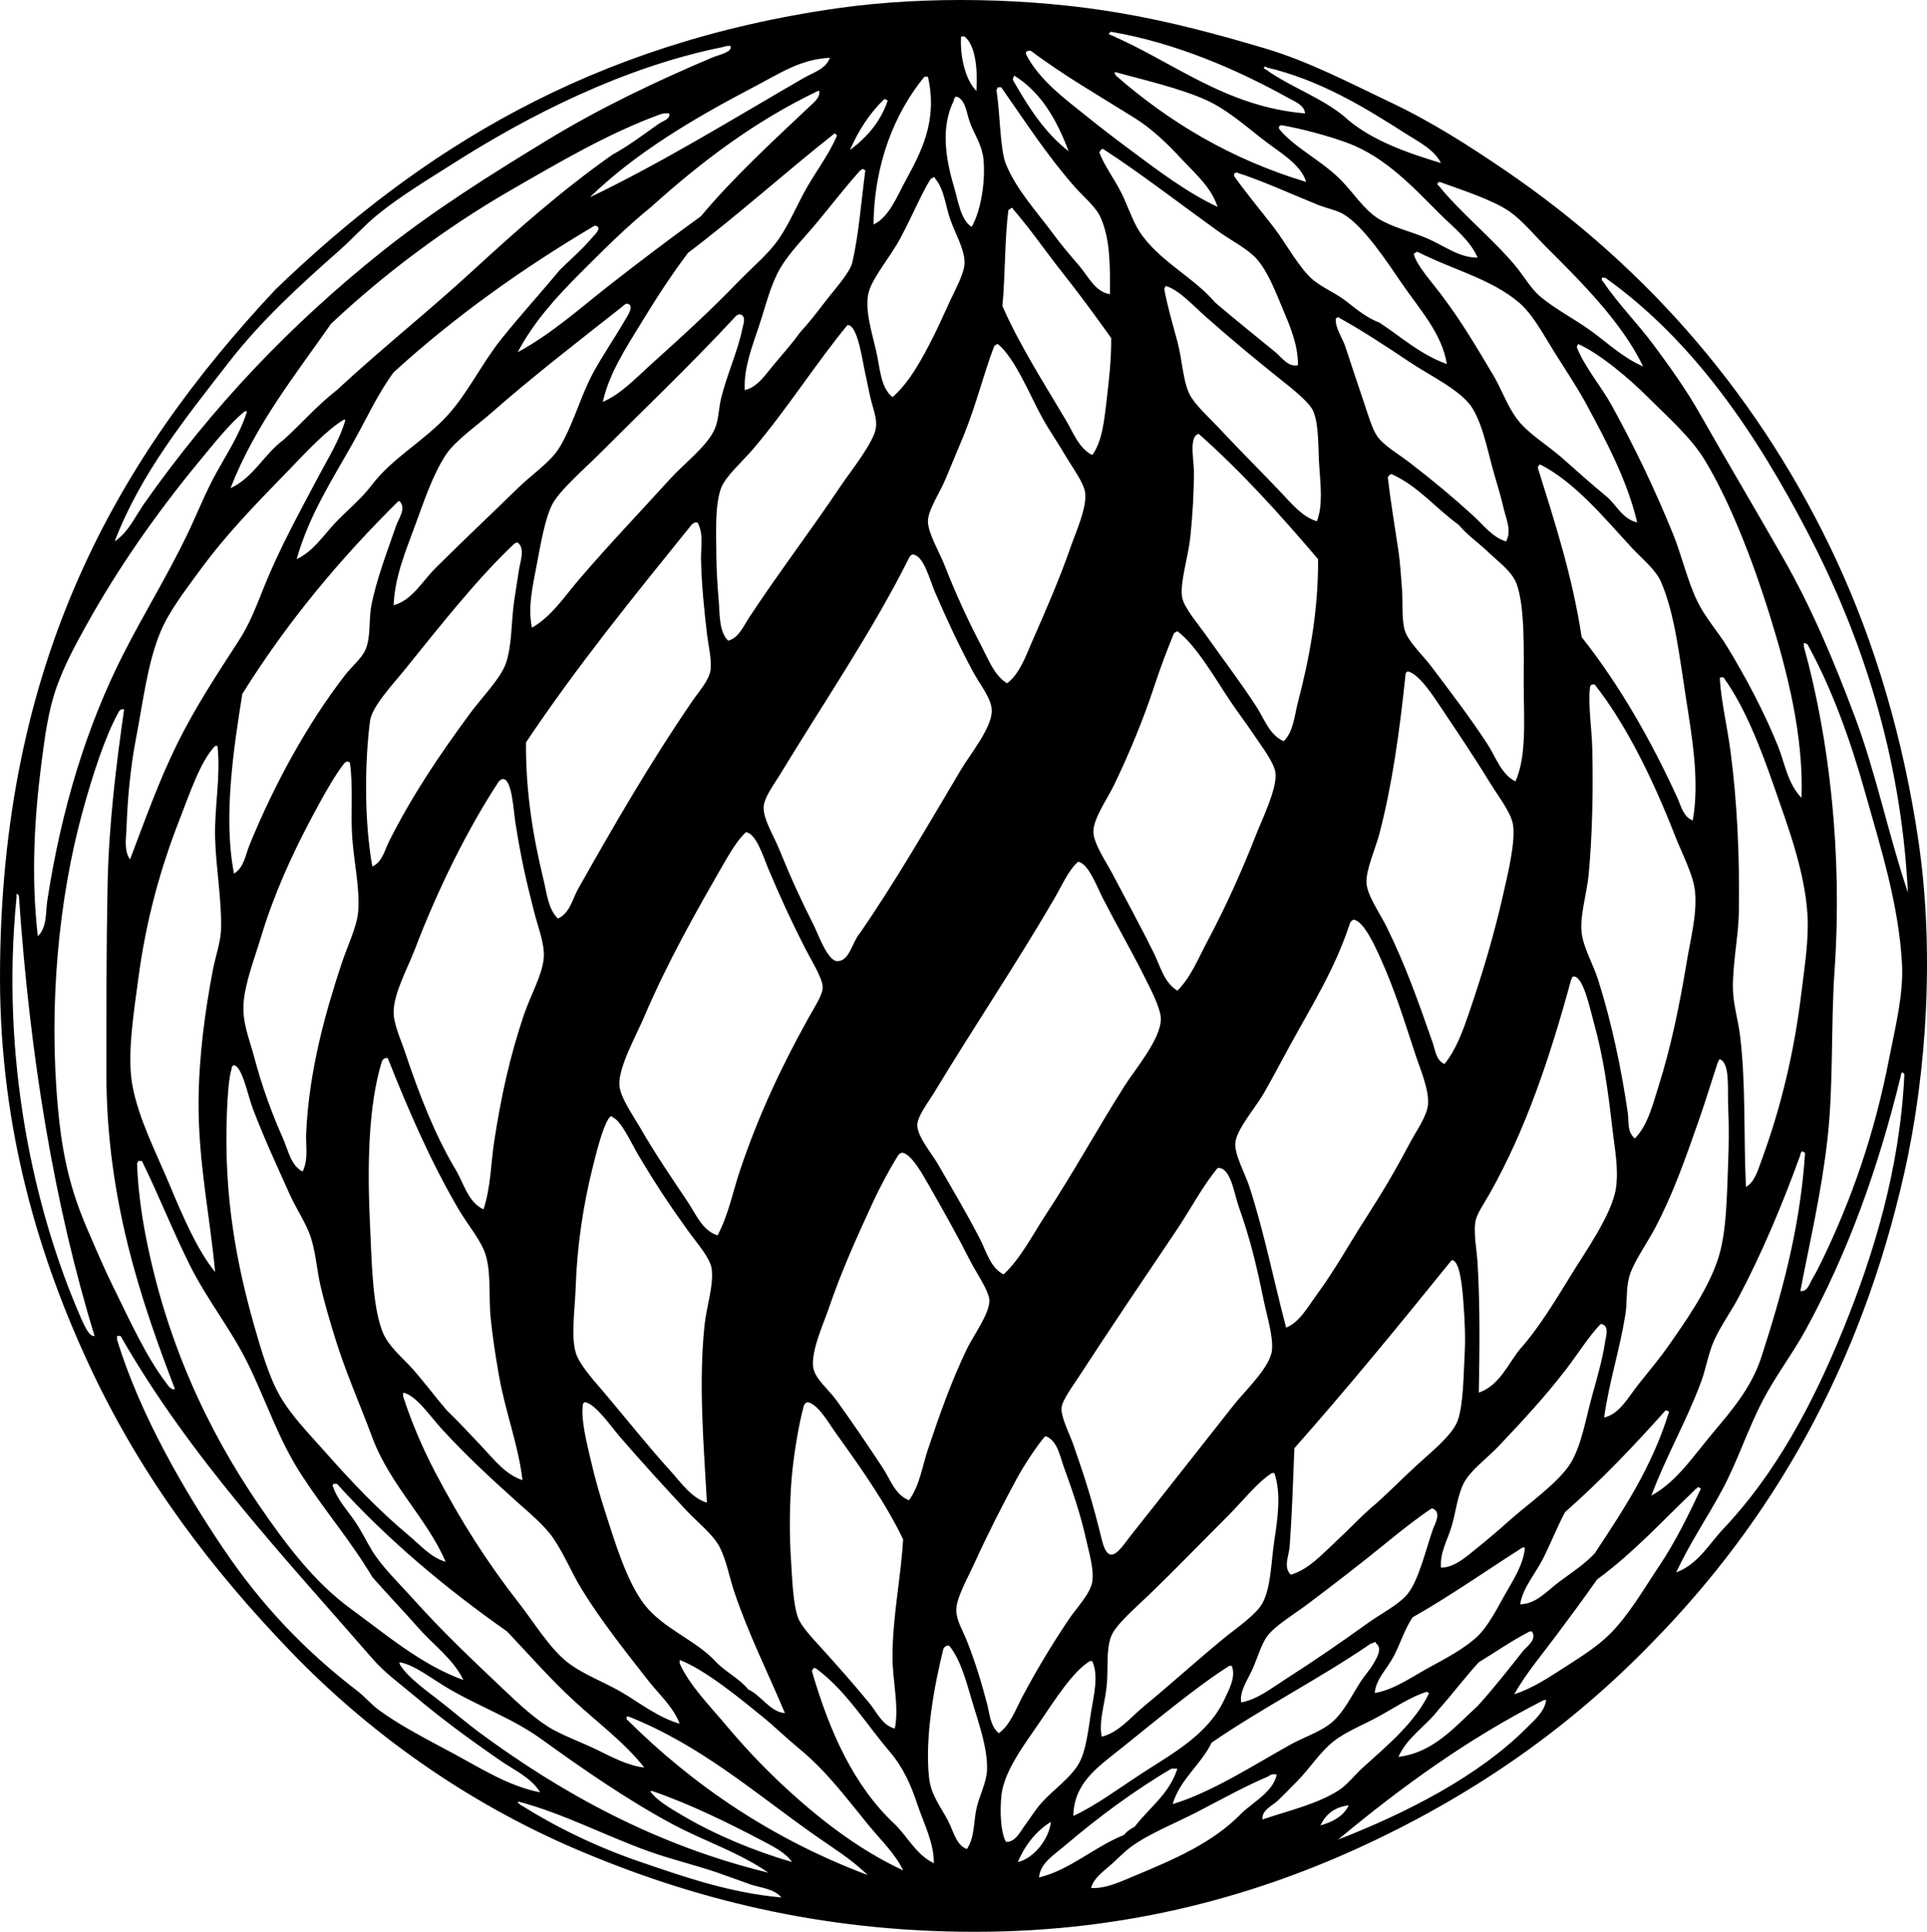 <?xml version="1.0" encoding="iso-8859-1"?>
<!-- Generator: Adobe Illustrator 19.2.0, SVG Export Plug-In . SVG Version: 6.00 Build 0)  -->
<svg version="1.1" xmlns="http://www.w3.org/2000/svg" xmlns:xlink="http://www.w3.org/1999/xlink" x="0px" y="0px"
	 viewBox="0 0 81.634 81.822" style="enable-background:new 0 0 81.634 81.822;" xml:space="preserve">
<g id="Kurt_x5F_Steinwendtner">
	<path style="fill-rule:evenodd;clip-rule:evenodd;" d="M69.958,69.603c-3.381,3.484-7.304,6.271-11.968,8.463
		c-4.638,2.18-10.118,3.754-16.676,3.756c-6.607,0.002-12.116-1.445-16.927-3.506c-4.726-2.023-8.821-4.99-12.069-8.363
		c-3.322-3.447-6.262-7.289-8.463-11.967C1.674,53.347,0,47.863,0,41.41c0-13.432,5.01-22.039,11.668-29.146
		C17.783,6.371,25.025,1.83,35.505,0.345c3.767-0.533,8.181-0.435,11.918,0.201c2.195,0.373,4.23,0.928,6.16,1.502
		c1.899,0.564,3.649,1.494,5.358,2.303c1.719,0.814,3.34,1.855,4.808,2.855c6.149,4.188,10.918,9.766,14.071,16.576
		c1.594,3.441,2.813,7.48,3.456,11.867c0.665,4.543,0.369,9.713-0.602,14.022C78.805,57.976,75.019,64.457,69.958,69.603z
		 M54.584,4.152c-2.146-1.191-4.744-2.33-7.511-2.805c-0.057,0.01-0.079,0.055-0.101,0.1c2.708,1.148,4.908,3.07,8.313,3.356
		C55.264,4.457,54.841,4.294,54.584,4.152z M40.713,1.546c-0.048,0.836,0.175,1.828,0.65,2.305c0.053-0.789-0.002-1.899-0.5-2.305
		C40.813,1.546,40.763,1.546,40.713,1.546z M30.598,1.998c-4.17,0.842-8.179,2.879-11.368,4.908
		c-1.118,0.711-2.284,1.408-3.255,2.203c-0.552,0.451-1.053,1.018-1.603,1.502c-1.675,1.477-3.314,2.979-4.657,4.707
		c-1.844,2.373-3.757,4.736-4.857,7.613c0.584-0.385,0.87-1.061,1.252-1.604c2.883-4.096,6.186-7.568,10.065-10.666
		c2.175-1.736,4.61-3.269,7.062-4.758c2.151-1.307,4.506-2.438,6.91-3.455c0.328-0.139,0.887-0.23,0.801-0.502
		C30.757,1.927,30.704,1.976,30.598,1.998z M50.027,6.705c-0.581-0.629-1.222-1.244-1.953-1.703
		c-1.473-0.922-3.024-1.811-4.407-2.853c-0.033,0-0.066,0-0.1,0c-0.051,0-0.06,0.041-0.101,0.051c0,0.033,0,0.066,0,0.1
		c0.557,1.092,1.655,1.892,2.604,2.654c0.566,0.455,1.176,0.924,1.753,1.352c1.222,0.908,2.464,1.854,3.756,2.455
		C51.314,7.921,50.597,7.322,50.027,6.705z M31.999,3.65c-2.618,1.367-5.087,2.832-7.011,4.707C28.1,6.865,31.14,4.982,34.053,3.3
		c0.401-0.232,0.938-0.377,1.102-0.852C33.912,2.503,33.004,3.127,31.999,3.65z M59.542,5.654c-1.789-1.145-3.651-2.275-5.909-2.805
		c-0.012-0.076-0.082-0.008-0.1,0.051c0.05-0.002,0.059,0.041,0.1,0.049c1.101,0.785,2.529,1.244,3.506,2.154
		c1.043,0.859,2.443,1.363,3.906,1.803C60.747,6.324,60.093,6.005,59.542,5.654z M47.273,3.201c2.235,1.953,4.843,3.535,8.062,4.506
		c-0.237-0.779-1.16-1.266-1.903-1.854c-0.696-0.549-1.486-1.227-2.304-1.602c-1.11-0.51-2.764-0.889-3.906-1.203
		C47.221,3.119,47.247,3.16,47.273,3.201z M42.916,3.4c0.651,1.135,1.345,2.229,2.353,3.004c-0.5-1.334-1.17-2.5-2.303-3.203
		C42.95,3.267,42.895,3.294,42.916,3.4z M39.16,3.25c-1.249,1.522-2.131,3.678-2.153,6.26c0.651-0.312,0.974-1.152,1.353-1.852
		c0.649-1.201,1.377-2.514,0.951-4.408C39.261,3.25,39.21,3.25,39.16,3.25z M42.215,3.851c0.158,0.934,0.143,2.473,0.401,3.103
		c0.45,1.102,1.339,2.049,2.003,2.955c0.341,0.467,0.728,0.916,1.102,1.351c0.38,0.443,0.674,1.106,1.302,1.203
		c0.004-1.242,0.01-2.338-0.4-3.256c-0.203-0.453-0.727-0.875-1.102-1.301c-1.183-1.346-2.114-2.793-3.104-4.207
		c-0.051,0-0.101,0-0.15,0C42.263,3.765,42.201,3.769,42.215,3.851z M34.653,3.851c-2.697,1.291-4.963,3.016-7.061,4.908
		c-1.089,0.881-2.07,1.869-3.055,2.854c-0.972,0.973-1.941,2.041-2.605,3.305c1.439-0.779,2.652-1.873,3.906-2.854
		c1.266-0.99,2.541-1.955,3.855-2.904c1.346-1.617,3.053-3.186,4.558-4.607c0.19-0.18,0.514-0.416,0.45-0.701
		C34.686,3.851,34.67,3.851,34.653,3.851z M40.463,4.101c-0.003,0.064-0.064,0.07-0.051,0.15c-0.564,1.123-0.359,2.439,0,3.656
		c0.19,0.643,0.289,1.414,0.751,1.703c0.389-0.676,0.591-1.914,0.501-2.855c-0.056-0.592-0.357-1.014-0.551-1.502
		c-0.17-0.434-0.187-0.977-0.551-1.152C40.529,4.101,40.496,4.101,40.463,4.101z M37.458,4.201c-0.613,0.59-1.086,1.318-1.452,2.154
		c0.706-0.529,1.293-1.178,1.603-2.104C37.544,4.248,37.539,4.187,37.458,4.201z M27.943,4.853c-2.154,0.785-4.256,2.02-6.31,3.205
		c-2.799,1.615-5.411,3.588-7.611,5.658c-1.537,2.203-3.206,4.272-4.257,6.961c0.981-0.453,1.424-1.447,2.254-2.053
		c0.761-0.691,1.435-1.471,2.253-2.104c1.876-1.74,3.877-3.328,5.76-5.059c1.877-1.727,3.793-3.42,5.909-4.908
		c0.64-0.342,1.364-0.885,1.953-1.301c0.186-0.133,0.536-0.221,0.45-0.451C28.145,4.789,28.041,4.816,27.943,4.853z M60.994,9.058
		c-1.113-1.113-2.295-2.404-3.906-3.004c-0.797-0.297-1.983-0.613-2.804-0.752c-0.051,0-0.06,0.041-0.101,0.051
		c0,0.033,0,0.066,0,0.1c0.641,0.803,1.821,1.344,2.654,2.205c0.499,0.514,0.957,1.23,1.553,1.602
		c0.608,0.379,1.407,0.547,2.104,0.852c0.69,0.303,1.334,0.809,2.103,0.801C62.277,10.168,61.576,9.64,60.994,9.058z M29.144,10.712
		c-0.707,0.941-1.372,1.965-2.003,3.004c-0.629,1.035-1.33,2.084-1.603,3.305c0.769-0.332,1.378-0.988,2.003-1.553
		c1.287-1.158,2.517-2.27,3.706-3.506c0.601-0.623,1.31-1.203,1.753-1.852c0.464-0.68,0.786-1.484,1.202-2.203
		c0.416-0.721,0.914-1.369,1.252-2.154c-0.011-0.057-0.056-0.078-0.101-0.1C33.255,7.31,31.283,9.095,29.144,10.712z M54.334,13.066
		c-0.306-0.73-0.626-1.57-1.101-2.103c-0.371-0.418-1.062-0.766-1.603-1.152c-1.595-1.143-3.334-2.49-4.907-3.506
		c-0.051,0-0.06,0.041-0.101,0.051c0,0.051-0.04,0.059-0.05,0.1c0.206,0.553,0.617,1.1,0.901,1.652
		c0.3,0.584,0.496,1.234,0.801,1.703c0.804,1.234,2.298,1.93,3.205,3.004c0.822,0.705,1.74,1.432,2.554,2.104
		c0.267,0.221,0.538,0.641,0.952,0.551C54.998,14.613,54.635,13.781,54.334,13.066z M36.557,7.156c-0.06,0.023-0.113,0.053-0.15,0.1
		c-0.523,0.588-1.123,1.342-1.703,2.055c-0.543,0.668-1.238,1.346-1.652,2.053c-0.413,0.705-0.617,1.602-0.901,2.453
		c-0.281,0.846-0.646,1.758-0.601,2.705c0.537-0.111,0.888-0.672,1.252-1.102c0.376-0.445,0.78-0.906,1.102-1.354
		c0.36-0.387,0.73-0.865,1.102-1.351c0.334-0.438,1.001-1.164,1.102-1.602c0.274-1.188,0.378-2.604,0.551-3.906
		C36.606,7.207,36.597,7.166,36.557,7.156z M59.392,12.013c-0.585-0.852-1.629-2.461-2.504-2.955c-0.287-0.162-0.72-0.244-1.102-0.4
		c-1.1-0.447-2.354-1.02-3.405-1.352c-0.05,0-0.06,0.041-0.1,0.051c0,0.033,0,0.067,0,0.1c0.484,0.689,1.1,1.42,1.702,2.203
		c0.479,0.623,1.088,1.748,1.652,2.203c0.431,0.348,0.969,0.561,1.402,0.902c0.453,0.355,0.877,0.703,1.402,0.9
		c0.927,0.609,1.725,1.348,2.854,1.754C61.088,14.128,60.148,13.115,59.392,12.013z M39.561,14.216
		c0.216-0.43,0.444-0.951,0.701-1.502c0.227-0.488,0.603-1.16,0.601-1.602c-0.002-0.551-0.396-1.225-0.601-1.803
		c-0.218-0.615-0.254-1.287-0.651-1.754c-0.003-0.029-0.008-0.059-0.05-0.051c-0.06,0.025-0.114,0.055-0.15,0.101
		c-0.359,0.563-0.745,1.502-1.252,2.453c-0.462,0.867-1.164,1.644-1.353,2.303c-0.197,0.691,0.136,1.752,0.301,2.455
		c0.175,0.742,0.181,1.582,0.701,2.004C38.501,16.228,39.046,15.242,39.561,14.216z M65.501,10.461
		c-0.515-0.516-1.007-1.121-1.552-1.502c-0.723-0.506-2.14-0.951-2.955-1.252c-0.05,0-0.06,0.041-0.1,0.051
		c0.011,0.039,0.001,0.098,0.05,0.1c0.873,1.096,2.323,2.283,3.255,3.404c0.354,0.428,0.638,0.934,1.002,1.254
		c0.645,0.564,1.483,0.977,2.203,1.502c0.717,0.521,1.372,1.146,2.204,1.502C68.697,13.632,66.961,11.919,65.501,10.461z
		 M46.872,17.021c0.103-0.869,0.212-1.789,0.201-2.705c-0.666-0.932-1.343-1.859-2.054-2.754c-0.711-0.894-1.351-1.842-2.103-2.703
		c-0.003-0.031-0.007-0.06-0.05-0.051c-0.06,0.025-0.113,0.055-0.15,0.1c-0.159,1.277-0.127,2.744-0.25,4.057
		c0.765,1.73,1.802,3.328,2.704,4.857c0.308,0.523,0.536,1.164,1.101,1.453C46.685,18.711,46.777,17.836,46.872,17.021z
		 M25.188,9.56c-3.083,1.824-5.945,3.869-8.513,6.209c-0.674,0.916-1.139,1.949-1.703,2.955c-0.872,1.555-1.883,3.096-2.403,4.957
		c0.69-0.32,1.11-0.975,1.602-1.502c0.506-0.543,1.098-1.008,1.553-1.603c0.901-1.197,2.256-1.897,3.254-3.004
		c0.862-0.957,1.434-2.18,2.254-3.205c0.822-1.025,1.678-1.963,2.504-2.955c0.401-0.391,0.98-0.9,1.352-1.351
		c0.084-0.102,0.448-0.416,0.149-0.5C25.222,9.56,25.205,9.56,25.188,9.56z M67.204,17.121c-0.39-0.721-0.882-1.451-1.353-2.203
		c-0.462-0.738-0.917-1.607-1.502-2.104c-1.193-1.01-2.786-1.379-4.307-2.152c-0.059,0.024-0.113,0.053-0.15,0.1
		c0.109,0.461,0.774,1.201,1.152,1.703c0.901,1.195,1.479,2.195,2.203,3.404c0.361,0.604,0.599,1.31,1.002,1.854
		c0.475,0.643,1.287,1.111,1.902,1.652c0.659,0.582,1.277,1.139,1.903,1.652c0.438,0.363,0.658,0.945,1.302,1.102
		C68.946,20.378,68.065,18.716,67.204,17.121z M67.905,11.914c0.631,0.947,1.468,1.781,2.153,2.703
		c0.69,0.93,1.374,1.885,1.953,2.906c1.154,2.035,2.363,4.06,3.556,6.158c1.197,2.107,2.125,4.318,3.005,6.66
		c0.912,2.432,1.413,4.961,2.253,7.463c-0.292-5.879-2-10.926-4.206-15.174c-2.206-4.248-4.844-8.174-8.614-10.867
		c-0.05,0-0.1,0-0.149,0C67.863,11.822,67.847,11.906,67.905,11.914z M55.887,19.726c-0.055-0.812-0.003-1.701-0.251-2.305
		c-0.162-0.393-0.953-1.004-1.452-1.402c-1.065-0.85-2.135-1.744-3.104-2.604c-0.569-0.504-1.152-1.154-1.703-1.303
		c-0.002,0.064-0.063,0.07-0.05,0.15c0.122,0.68,0.342,1.428,0.551,2.205c0.208,0.769,0.229,1.625,0.501,2.203
		c0.214,0.455,0.826,0.994,1.252,1.451c0.937,1.004,1.783,1.834,2.654,2.756c0.434,0.459,0.888,1.016,1.502,1.201
		C56.052,21.4,55.939,20.517,55.887,19.726z M26.541,12.865c-0.06,0.023-0.113,0.053-0.15,0.1c-1.779,1.402-3.834,2.988-5.559,4.508
		c-0.664,0.584-1.559,1.195-1.953,1.803c-0.557,0.854-0.922,1.969-1.303,3.004c-0.378,1.031-0.855,2.147-0.9,3.356
		c0.781-0.213,1.201-1,1.752-1.553c1.172-1.17,2.293-2.217,3.506-3.404c0.583-0.572,1.39-1.111,1.753-1.703
		c0.598-0.973,0.896-2.185,1.452-3.205c0.41-0.75,0.905-1.463,1.302-2.152c0.096-0.166,0.466-0.674,0.15-0.752
		C26.574,12.865,26.558,12.865,26.541,12.865z M31.298,13.316c-0.059,0.024-0.113,0.053-0.149,0.1
		c-1.795,1.94-3.908,3.959-5.859,5.91c-0.511,0.51-1.606,1.463-1.903,2.053c-0.306,0.607-0.493,1.719-0.651,2.553
		c-0.16,0.851-0.388,1.785-0.2,2.654c0.828-0.471,1.372-1.316,2.004-2.053c1.264-1.475,2.511-2.775,3.855-4.256
		c0.607-0.668,1.608-1.408,1.903-2.154c0.148-0.371,0.148-0.826,0.25-1.252c0.237-0.984,0.728-2.053,0.901-2.955
		c0.027-0.141,0.191-0.545-0.1-0.6C31.332,13.316,31.314,13.316,31.298,13.316z M63.698,21.529c-0.112-0.494-0.263-0.978-0.4-1.453
		c-0.272-0.938-0.449-1.988-0.901-2.754c-0.463-0.785-1.818-1.404-2.704-2.004c-0.859-0.58-2.128-1.406-2.955-1.852
		c-0.011-0.061-0.055-0.031-0.1,0c-0.03,0.002-0.06,0.008-0.05,0.049c-0.021,0.393,0.288,0.812,0.4,1.152
		c0.274,0.83,0.484,1.469,0.751,2.254c0.194,0.57,0.377,1.227,0.602,1.553c0.27,0.391,0.9,0.756,1.352,1.102
		c0.982,0.752,1.855,1.48,2.704,2.254c0.457,0.416,0.82,0.924,1.402,1.102C64.055,22.49,63.801,21.976,63.698,21.529z
		 M31.899,19.025c-0.459,0.537-1.165,1.145-1.353,1.652c-0.271,0.732-0.202,1.957-0.2,2.805c0.002,0.623,0.047,1.324,0.101,1.953
		c0.052,0.611,0.005,1.305,0.4,1.701c0.453-0.115,0.655-0.629,0.901-1c1.272-1.928,2.622-3.691,3.906-5.609
		c0.347-0.52,1.37-1.793,1.452-2.404c0.052-0.387-0.102-0.764-0.2-1.15c-0.092-0.359-0.154-0.732-0.251-1.152
		c-0.121-0.531-0.312-2.062-0.751-2.055C34.632,15.3,33.303,17.38,31.899,19.025z M43.718,27.187
		c0.591-1.354,1.142-2.594,1.652-4.057c0.203-0.58,0.676-1.615,0.601-2.252c-0.05-0.43-0.547-1.084-0.851-1.604
		c-0.335-0.57-0.661-1.031-0.952-1.553c-0.509-0.914-1.168-2.566-1.902-3.154c-0.06,0.023-0.113,0.053-0.15,0.1
		c-0.457,1.191-0.737,2.416-1.302,3.807c-0.217,0.531-0.48,1.141-0.752,1.803c-0.234,0.572-0.751,1.322-0.751,1.803
		c0,0.498,0.495,1.326,0.701,1.852c0.506,1.295,1.028,2.41,1.602,3.506c0.281,0.537,0.524,1.191,1.052,1.502
		C43.195,28.533,43.44,27.822,43.718,27.187z M74.966,26.035c-0.689-2.215-1.672-4.785-2.754-6.559
		c-0.583-0.957-1.556-1.807-2.403-2.654c-0.762-0.762-2.004-1.826-2.955-2.254c-0.003,0.064-0.064,0.068-0.05,0.15
		c0.346,0.867,1.017,1.619,1.502,2.504c0.962,1.752,1.807,3.525,2.554,5.357c0.391,0.955,0.614,2.006,1.052,2.904
		c0.327,0.672,0.859,1.26,1.253,1.904c0.798,1.307,1.576,2.779,2.152,4.205c0.299,0.74,0.41,1.594,1.002,2.203
		C76.408,31.171,75.727,28.484,74.966,26.035z M10.365,17.421c-0.67,0.557-1.307,1.373-1.953,2.154
		c-1.791,2.168-3.406,4.48-4.757,6.91c-0.466,0.838-0.926,1.693-1.252,2.604c-0.353,0.986-0.5,2.072-0.651,3.256
		c-0.286,2.248-0.447,4.736-0.15,7.311c0.402-0.396,0.326-1.018,0.4-1.502c0.602-3.924,1.68-7.404,3.205-10.416
		c0.873-1.723,1.879-3.346,2.705-5.059c0.425-0.879,0.779-1.799,1.252-2.652c0.465-0.842,1.008-1.662,1.302-2.605
		C10.432,17.421,10.398,17.421,10.365,17.421z M7.512,31.494c0.765-1.547,1.688-2.947,2.603-4.358
		c0.486-0.748,0.758-1.506,1.102-2.354c0.654-1.611,1.519-3.174,2.304-4.656c0.398-0.752,0.859-1.486,1.102-2.305
		c-0.003-0.029-0.007-0.059-0.05-0.049c-0.732,0.432-1.584,1.359-2.304,2.103c-1.421,1.467-2.648,2.699-3.856,4.355
		c-0.566,0.777-1.244,1.656-1.602,2.504c-0.564,1.336-0.743,2.961-1.053,4.559c-0.233,1.205-0.357,2.555-0.4,3.805
		c-0.014,0.418-0.113,0.934,0.15,1.303C6.156,34.699,6.738,33.058,7.512,31.494z M54.985,29.742c0.469-1.799,0.867-3.809,0.852-6.06
		c-1.59-1.865-3.225-3.686-5.059-5.309c-0.059,0.025-0.113,0.055-0.149,0.101c-0.211,0.328-0.052,1.033-0.051,1.502
		c0.003,0.828-0.055,1.842-0.15,2.754c-0.094,0.895-0.445,1.922-0.351,2.555c0.066,0.438,0.68,1.146,1.002,1.601
		c0.813,1.152,1.449,1.973,2.153,3.055c0.336,0.518,0.544,1.188,1.151,1.453C54.798,30.978,54.834,30.32,54.985,29.742z
		 M71.411,29.49c-0.267-1.695-0.463-3.516-1.052-4.858c-0.222-0.504-0.755-0.922-1.202-1.402c-1.121-1.201-2.404-2.793-3.906-3.555
		c-0.062,0.021-0.102,0.064-0.1,0.15c0.712,2.293,1.458,4.551,1.853,7.16c1.592,2.004,2.951,4.389,4.057,6.811
		c0.148,0.326,0.252,0.814,0.65,0.953C72.007,33.074,71.683,31.234,71.411,29.49z M64.55,28.939c0-1.322,0.056-3.227-0.3-4.205
		c-0.192-0.525-0.774-0.939-1.152-1.303c-0.465-0.447-0.938-0.764-1.302-1.201c-0.972-0.697-1.704-1.635-2.854-2.154
		c-0.072,0.027-0.122,0.078-0.15,0.15c0.111,0.967,0.291,2.027,0.45,3.106c0.079,0.527,0.106,1.06,0.15,1.601
		c0.046,0.561-0.016,1.213,0.101,1.703c0.121,0.514,0.77,1.094,1.151,1.604c0.898,1.191,1.618,2.133,2.355,3.254
		c0.364,0.557,0.601,1.312,1.201,1.603C64.688,32.011,64.55,30.421,64.55,28.939z M16.876,21.228
		c-2.478,2.445-4.718,5.131-6.61,8.162c-0.353,2.209-0.825,5.229-0.351,7.613c0.427-0.264,0.489-0.807,0.651-1.203
		c1.05-2.57,2.457-5.15,4.056-7.211c0.284-0.367,0.687-0.693,0.852-1.053c0.243-0.533,0.143-1.271,0.251-1.851
		c0.199-1.09,0.701-2.385,1.051-3.406c0.109-0.316,0.446-0.75,0.15-1.051C16.909,21.228,16.892,21.228,16.876,21.228z M29.295,22.23
		c-2.415,2.992-4.845,5.973-7.011,9.213c-0.019,2.168,0.323,4.096,0.751,5.859c0.133,0.549,0.19,1.213,0.602,1.604
		c0.51-0.232,0.615-0.834,0.851-1.252c1.553-2.752,3.045-5.332,4.808-7.912c0.322-0.473,0.741-0.924,0.802-1.354
		c0.062-0.447-0.092-1.053-0.15-1.551c-0.123-1.049-0.229-2.109-0.251-3.156c-0.01-0.518,0.118-1.082-0.149-1.553
		c-0.033,0-0.067,0-0.101,0C29.387,22.154,29.332,22.183,29.295,22.23z M21.884,22.98c-0.059,0.025-0.114,0.055-0.15,0.1
		c-1.579,1.498-3.141,3.498-4.608,5.309c-0.478,0.592-1.372,1.533-1.452,2.154c-0.234,1.828-0.237,4.32,0.101,6.16
		c0.423-0.197,0.522-0.699,0.7-1.053c1.009-2.004,2.164-3.705,3.456-5.457c0.476-0.648,1.278-1.457,1.502-2.103
		c0.263-0.76,0.218-1.756,0.351-2.654c0.064-0.432,0.133-0.875,0.201-1.303c0.055-0.354,0.268-0.896-0.051-1.152
		C21.917,22.98,21.9,22.98,21.884,22.98z M38.51,23.63c-1.517,3.051-3.675,6.219-5.459,9.166c-0.259,0.428-0.693,0.99-0.701,1.402
		c-0.009,0.514,0.428,1.205,0.651,1.752c0.542,1.324,0.872,2.041,1.503,3.305c0.148,0.299,0.554,1.43,0.951,1.453
		c0.527,0.031,0.652-0.816,0.951-1.152c1.506-2.176,2.898-4.59,4.307-6.961c0.39-0.656,1.314-1.777,1.302-2.504
		c-0.009-0.508-0.511-1.109-0.801-1.652c-0.611-1.141-1.081-2.152-1.603-3.355c-0.237-0.547-0.469-1.559-0.952-1.602
		C38.588,23.509,38.538,23.56,38.51,23.63z M49.726,26.837c-0.243,0.588-0.558,1.412-0.801,2.152
		c-0.482,1.469-1.045,2.824-1.703,4.207c-0.305,0.639-0.919,1.479-0.901,2.053c0.016,0.5,0.546,1.266,0.802,1.754
		c0.631,1.203,1.196,2.228,1.753,3.353c0.28,0.568,0.437,1.262,1.001,1.604c0.566-0.559,0.873-1.342,1.252-2.053
		c0.792-1.49,1.45-2.938,2.104-4.607c0.223-0.57,0.874-1.893,0.801-2.555c-0.049-0.443-0.584-1.127-0.9-1.601
		c-0.366-0.549-0.697-0.971-1.053-1.504c-0.579-0.869-1.423-2.334-2.203-2.904C49.817,26.761,49.764,26.791,49.726,26.837z
		 M76.419,27.388c1.079,3.897,1.636,8.766,1.302,13.67c-0.167,2.438-0.043,4.854-0.301,7.162c-0.259,2.318-0.764,4.434-1.151,6.459
		c0.292,0.059,0.402-0.334,0.5-0.5c0.145-0.244,0.283-0.508,0.401-0.752c1.263-2.608,2.233-5.367,2.854-8.562
		c0.259-1.336,0.624-2.738,0.55-4.057c-0.14-2.531-0.916-4.943-1.552-7.211c-0.646-2.307-1.445-4.494-2.454-6.311
		c-0.063-0.002-0.069-0.062-0.149-0.049C76.419,27.287,76.419,27.337,76.419,27.388z M62.246,42.861
		c0.562-1.646,1.052-3.275,1.452-5.057c0.151-0.672,0.509-2.109,0.401-2.855c-0.076-0.525-0.611-1.197-0.952-1.752
		c-0.753-1.229-1.363-2.121-2.153-3.305c-0.34-0.512-0.907-1.361-1.352-1.453c-0.063,0.02-0.102,0.064-0.101,0.15
		c-0.253,2.42-0.562,4.637-1.101,6.711c-0.165,0.633-0.582,1.539-0.551,2.104c0.028,0.516,0.581,1.305,0.852,1.852
		c0.813,1.646,1.363,3.225,1.953,4.908c0.103,0.293,0.14,0.756,0.5,0.9C61.685,44.466,61.978,43.648,62.246,42.861z M72.863,28.839
		c0.062,0.889,0.315,1.982,0.45,3.004c0.278,2.113,0.387,4.412,0.351,6.762c-0.017,1.09-0.273,2.205-0.25,3.305
		c0.013,0.635,0.218,1.279,0.3,1.953c0.256,2.088,0.146,4.328,0.251,6.41c0.374-0.213,0.509-0.717,0.65-1.102
		c0.823-2.229,1.395-4.592,1.703-7.162c0.127-1.059,0.322-2.23,0.25-3.305c-0.124-1.848-0.829-3.705-1.402-5.357
		c-0.605-1.746-1.259-3.412-2.153-4.658c-0.05,0-0.1,0-0.149,0C72.863,28.74,72.863,28.789,72.863,28.839z M70.259,46.017
		c0.535-1.695,0.882-3.389,1.202-5.309c0.152-0.914,0.43-1.965,0.351-2.904c-0.061-0.732-0.543-1.613-0.852-2.404
		c-0.921-2.361-2.062-4.705-3.405-6.41c-0.033,0-0.066,0-0.1,0c-0.062,0.021-0.102,0.064-0.1,0.15
		c-0.082,0.725,0.081,1.729,0.1,2.604c0.038,1.781,0.004,3.562-0.15,5.26c-0.077,0.852-0.387,1.771-0.301,2.504
		c0.075,0.639,0.485,1.322,0.701,2.002c0.567,1.791,0.979,3.748,1.252,5.609c0.053,0.361-0.038,0.828,0.301,1.102
		C69.8,47.664,70.007,46.814,70.259,46.017z M4.507,45.466c-0.001-2.615-0.003-5.336,0.05-7.963
		c0.052-2.617,0.368-5.121,0.701-7.463c-0.033,0-0.066,0-0.1,0c-0.072,0.029-0.123,0.08-0.15,0.152
		c-0.566,1.027-1.094,2.668-1.502,4.154c-1.027,3.729-1.449,8.24-1.053,12.57c0.195,2.139,0.562,3.557,1.252,5.158
		c0.369,0.857,0.733,1.709,1.102,2.453c0.681,1.377,1.358,2.885,2.204,4.008c0.079,0.105,0.218,0.354,0.4,0.299
		C5.968,55.074,4.508,50.789,4.507,45.466z M7.611,34.699c-0.826,2.111-1.424,4.283-1.753,6.76c-0.19,1.436-0.484,3.232-0.25,4.508
		c0.261,1.418,1.017,2.875,1.552,4.156c0.603,1.443,1.197,2.82,1.953,3.756c-0.219-2.383-0.709-4.627-0.701-7.16
		c0.007-1.979,0.284-3.943,0.601-5.609c0.113-0.598,0.336-1.205,0.351-1.754C9.396,38.093,9.15,36.8,9.113,35.5
		c-0.036-1.311,0.244-2.594,0.101-3.906c-0.033,0-0.067,0-0.101,0C8.49,32.242,8.045,33.591,7.611,34.699z M14.572,32.345
		c-0.394,0.496-0.929,1.459-1.351,2.254c-0.856,1.604-1.617,3.281-2.154,5.057c-0.282,0.938-0.692,1.976-0.75,2.855
		c-0.055,0.811,0.25,1.5,0.449,2.254c0.33,1.238,0.734,2.355,1.203,3.404c0.238,0.535,0.348,1.201,0.852,1.453
		c0.252-0.529,0.127-1.098,0.149-1.604c0.116-2.654,0.806-5.105,1.503-7.211c0.246-0.748,0.647-1.545,0.701-2.203
		c0.078-0.957-0.176-2.064-0.251-3.105c-0.078-1.088,0.05-2.121-0.101-3.205c-0.05,0-0.06-0.041-0.1-0.049
		C14.664,32.269,14.609,32.298,14.572,32.345z M21.133,33.097c-1.317,2.002-2.588,4.568-3.557,7.109
		c-0.307,0.808-0.897,1.859-0.9,2.654c-0.002,0.529,0.307,1.172,0.5,1.754c0.594,1.773,1.229,3.389,2.054,4.807
		c0.403,0.615,0.56,1.477,1.252,1.803c0.309-0.93,0.308-1.916,0.45-2.854c0.293-1.92,0.66-3.594,1.253-5.359
		c0.286-0.854,0.801-1.729,0.851-2.453c0.041-0.59-0.243-1.285-0.4-1.902c-0.346-1.355-0.56-2.273-0.801-3.807
		c-0.086-0.543-0.144-1.9-0.551-1.854C21.224,33.021,21.169,33.05,21.133,33.097z M30.647,36.601
		c-1.209,2.101-2.369,4.156-3.355,6.461c-0.352,0.822-1.106,2.168-1.052,2.904c0.038,0.512,0.565,1.258,0.852,1.752
		c0.708,1.226,1.349,2.15,2.053,3.205c0.339,0.508,0.611,1.203,1.253,1.402c0.459-0.861,0.644-1.838,0.951-2.754
		c0.784-2.338,1.771-4.426,2.904-6.461c0.246-0.441,0.606-0.984,0.601-1.301c-0.007-0.383-0.537-1.23-0.751-1.652
		c-0.587-1.156-1.035-2.125-1.552-3.355c-0.218-0.516-0.515-1.506-0.952-1.553C31.261,35.56,30.961,36.058,30.647,36.601z
		 M44.669,38.054c-1.609,2.764-3.375,5.381-5.058,8.162c-0.303,0.5-0.76,1.076-0.751,1.453c0.011,0.484,0.6,1.168,0.852,1.602
		c0.683,1.18,1.232,2.102,1.802,3.205c0.276,0.533,0.437,1.217,1.002,1.502c0.723-0.674,1.208-1.646,1.803-2.553
		c1.194-1.822,2.11-3.514,3.306-5.408c0.472-0.748,1.546-1.992,1.552-2.855c0.003-0.445-0.441-1.285-0.7-1.803
		c-0.6-1.191-1.155-2.141-1.753-3.305c-0.265-0.516-0.613-1.479-1.052-1.553C45.256,36.867,45,37.486,44.669,38.054z M0.701,38.003
		C0.02,44.812,1.412,51.232,3.455,55.882c0.125,0.283,0.344,0.756,0.551,0.701c-1.711-5.568-2.738-11.818-3.205-18.629
		c-0.011-0.057-0.056-0.078-0.1-0.102C0.701,37.904,0.701,37.955,0.701,38.003z M57.188,39.105
		c-0.621,1.895-1.544,3.365-2.504,5.109c-0.348,0.633-0.736,1.377-1.151,2.103c-0.341,0.592-1.162,1.531-1.202,2.102
		c-0.034,0.494,0.428,1.316,0.601,1.854c0.629,1.943,1.036,4.006,1.553,5.959c0.566-0.23,0.913-0.869,1.302-1.402
		c0.77-1.051,1.344-2.098,2.054-3.205c0.694-1.082,1.226-1.963,1.853-3.154c0.294-0.559,0.765-1.197,0.802-1.703
		c0.046-0.643-0.348-1.529-0.551-2.152c-0.467-1.424-0.855-2.678-1.453-4.006c-0.237-0.529-0.724-1.613-1.151-1.654
		C57.267,38.984,57.217,39.033,57.188,39.105z M66.554,41.509c-0.899,3.297-1.919,6.35-3.456,9.064
		c-0.241,0.426-0.554,0.859-0.601,1.201c-0.07,0.516,0.066,1.176,0.1,1.754c0.107,1.818,0.082,3.652,0.051,5.457
		c0.878-0.301,1.24-1.229,1.752-1.852c0.754-0.838,1.452-1.982,2.203-3.205c0.533-0.869,1.697-2.512,1.854-3.605
		c0.121-0.844-0.06-1.717-0.15-2.504c-0.189-1.644-0.37-3.014-0.801-4.559c-0.151-0.541-0.434-1.93-0.852-1.902
		C66.583,41.373,66.596,41.468,66.554,41.509z M21.133,58.236c-0.136-0.773-0.269-1.623-0.351-2.455
		c-0.083-0.832,0.03-1.809-0.2-2.604c-0.181-0.623-0.76-1.283-1.152-1.953c-1.191-2.031-2.15-4.25-3.004-6.41
		c-0.033,0-0.067,0-0.101,0c-0.072,0.029-0.122,0.078-0.15,0.15c-0.567,1.846-0.622,4.359-0.501,6.91
		c0.08,1.691,0.103,3.326,0.501,4.457c0.238,0.68,0.908,1.193,1.353,1.703c0.516,0.594,0.956,1.186,1.401,1.703
		c0.518,0.5,1.007,1.029,1.503,1.553c0.488,0.514,0.961,1.156,1.702,1.402C21.955,61.164,21.416,59.851,21.133,58.236z
		 M72.763,45.015c-0.239,0.729-0.51,1.623-0.801,2.453c-0.571,1.627-1.085,3.107-1.854,4.557c-0.371,0.703-0.941,1.471-1.102,2.104
		c-0.126,0.498-0.069,1.055-0.15,1.553c-0.247,1.525-0.682,2.818-0.901,4.357c0.655-0.144,1.026-0.867,1.452-1.402
		c0.419-0.525,0.861-1.049,1.252-1.604c0.744-1.055,1.678-2.396,2.104-3.654c0.389-1.15,0.39-2.676,0.45-4.207
		c0.023-0.574,0.038-1.463,0-2.254c-0.039-0.832,0.087-1.869-0.35-2.053C72.793,44.878,72.806,44.974,72.763,45.015z M15.774,60.89
		c-0.575-1.541-1.179-2.871-1.653-4.457c-0.187-0.627-0.392-1.31-0.551-2.004c-0.158-0.693-0.197-1.469-0.45-2.152
		c-0.197-0.533-0.574-1.084-0.852-1.703c-0.561-1.254-1.036-2.258-1.552-3.605c-0.229-0.598-0.445-1.779-0.802-1.854
		c-0.064,0.021-0.103,0.064-0.101,0.15c-0.124,0.377-0.174,1.201-0.2,1.854c-0.144,3.588,0.426,6.453,1.151,9.014
		c0.307,1.076,0.641,2.207,1.102,3.004c0.487,0.842,1.241,1.605,1.903,2.354c1.106,1.25,2.26,2.469,3.505,3.506
		c0.517,0.43,0.974,0.973,1.603,1.152C18.117,64.355,16.524,62.9,15.774,60.89z M80.525,45.566
		c-0.985,4.043-2.278,7.541-4.007,10.717c-0.573,1.053-1.307,2-1.852,3.055c-0.638,1.23-1.054,2.543-1.703,3.756
		c-0.63,1.176-1.382,2.264-1.953,3.506c0.934-0.354,1.379-1.193,2.003-1.854c2.186-2.307,3.763-5.234,5.059-8.414
		c1.296-3.18,2.408-6.779,2.604-10.817c-0.011-0.057-0.056-0.078-0.101-0.1C80.572,45.48,80.511,45.484,80.525,45.566z
		 M25.789,47.369c-0.267,0.406-0.519,1.418-0.7,2.152c-0.39,1.58-0.641,3.254-0.701,5.008c-0.03,0.883-0.203,2.053,0,2.756
		c0.152,0.525,0.812,1.23,1.252,1.752c1.013,1.203,1.797,2.197,2.754,3.254c0.468,0.518,0.911,1.166,1.553,1.354
		c-0.133-2.461-0.361-5.002-0.101-7.512c0.082-0.787,0.402-1.725,0.301-2.404c-0.068-0.459-0.634-1.09-1.002-1.602
		c-0.838-1.166-1.387-2.002-2.103-3.205c-0.312-0.523-0.722-1.465-1.101-1.604C25.955,47.216,25.795,47.328,25.789,47.369z
		 M76.268,48.921c-0.762,2.107-1.629,4.162-2.604,6.008c-0.332,0.629-0.773,1.229-1.052,1.854c-0.251,0.564-0.337,1.178-0.551,1.754
		c-0.621,1.672-1.478,3.135-2.103,4.807c1.065-0.574,1.79-1.684,2.604-2.654c0.808-0.961,1.639-1.926,2.053-3.205
		c0.825-2.545,1.644-5.4,1.854-8.662c-0.064-0.004-0.069-0.065-0.15-0.051C76.315,48.836,76.254,48.839,76.268,48.921z
		 M38.058,48.921c-0.353,0.56-0.766,1.324-1.101,2.053c-0.657,1.428-1.302,2.838-1.853,4.457c-0.215,0.629-0.766,1.828-0.651,2.504
		c0.079,0.469,0.671,0.939,1.002,1.402c0.737,1.029,1.313,1.883,1.953,2.853c0.308,0.469,0.51,1.127,1.101,1.354
		c0.456-0.635,0.556-1.424,0.801-2.154c0.492-1.465,0.978-2.855,1.652-4.256c0.269-0.557,0.97-1.516,0.952-2.055
		c-0.014-0.406-0.575-1.205-0.802-1.652c-0.568-1.121-1.119-2.1-1.752-3.205c-0.268-0.465-0.75-1.361-1.152-1.4
		C38.149,48.845,38.096,48.875,38.058,48.921z M5.808,49.322c0.029,0.881,0.161,1.971,0.351,2.955
		c0.876,4.563,2.657,8.322,4.808,11.467c1.195,1.748,2.383,3.299,3.906,4.406c1.455,1.059,2.982,2.371,4.758,3.006
		c-0.44-0.904-1.269-1.48-1.904-2.203c-0.637-0.727-1.315-1.426-1.952-2.154c-0.897-1.506-2.006-2.801-2.954-4.256
		c-1.018-1.527-1.553-3.246-2.354-4.857c-0.694-1.397-1.688-2.633-2.403-4.057c-0.732-1.455-1.315-2.955-2.053-4.457
		c-0.051,0-0.102,0-0.151,0C5.855,49.236,5.795,49.242,5.808,49.322z M49.827,52.127c-1.369,2.031-2.739,4.057-4.106,6.158
		c-0.271,0.418-0.733,1.027-0.751,1.354c-0.023,0.4,0.334,1.076,0.501,1.551c0.493,1.406,0.821,2.441,1.201,4.008
		c0.311,1.277,0.798,0.383,1.302-0.25c1.588-1.998,2.823-3.584,4.308-5.459c0.448-0.568,1.531-1.582,1.603-2.305
		c0.058-0.59-0.217-1.451-0.35-2.104c-0.312-1.514-0.568-2.594-1.052-3.955c-0.206-0.578-0.345-1.709-0.901-1.652
		C50.933,50.253,50.443,51.212,49.827,52.127z M54.835,61.339c-0.056,1.428-0.108,2.891-0.2,4.158
		c-0.028,0.383-0.285,0.893,0.05,1.201c0.754-0.225,1.324-0.865,1.903-1.402c0.593-0.551,1.15-1.156,1.753-1.652
		c0.513-0.461,1.071-1.027,1.752-1.652c0.456-0.42,1.418-1.184,1.652-1.803c0.253-0.666,0.257-2.004,0.301-2.805
		c0.04-0.711,0.013-1.354-0.05-2.203c-0.043-0.586-0.143-1.84-0.501-1.803C59.315,56.072,57.123,58.753,54.835,61.339z
		 M67.805,56.082c-0.53,0.557-0.938,1.236-1.452,1.904c-0.891,1.158-1.816,2.16-2.854,3.254c-0.514,0.541-1.238,1.059-1.502,1.604
		c-0.262,0.539-0.321,1.191-0.501,1.803c-0.17,0.576-0.508,1.119-0.45,1.752c0.576-0.002,1.095-0.482,1.552-0.852
		c0.449-0.361,0.915-0.758,1.353-1.15c0.755-0.682,2.115-1.621,2.604-2.455c0.462-0.787,0.621-1.855,0.9-2.853
		c0.212-0.756,0.446-1.582,0.551-2.305c0.026-0.182,0.176-0.615-0.149-0.701C67.839,56.082,67.821,56.082,67.805,56.082z
		 M4.957,56.734c0.963,3.162,2.842,6.397,4.508,8.863c1.609,2.385,3.44,4.305,5.658,6.01c0.326,0.25,0.594,0.572,0.901,0.801
		c0.956,0.707,2.138,1.297,3.255,1.902c1.135,0.615,2.313,1.359,3.605,1.604c-0.389-0.631-1.107-0.941-1.702-1.354
		c-1.3-0.898-2.48-1.764-3.655-2.754c-0.592-0.498-1.237-0.967-1.703-1.502c-3.767-4.336-7.781-8.584-10.717-13.721
		c-0.05,0-0.1,0-0.15,0C4.957,56.632,4.957,56.683,4.957,56.734z M17.076,59.136c0.326,1.016,0.802,2.154,1.352,3.205
		c1.083,2.068,2.209,3.834,3.557,5.559c0.659,0.846,1.306,1.92,2.053,2.504c0.684,0.535,1.577,0.838,2.353,1.303
		c0.771,0.461,1.503,1.041,2.403,1.301c-0.278-0.721-0.882-1.25-1.352-1.852c-0.968-1.238-1.981-2.512-2.805-3.855
		c-0.417-0.682-0.731-1.465-1.202-2.154c-0.364-0.535-1.002-1.059-1.552-1.553c-1.14-1.024-2.101-1.912-3.155-3.055
		c-0.497-0.539-1.108-1.461-1.652-1.553C17.076,59.037,17.076,59.087,17.076,59.136z M31.098,67.4
		c-0.198-0.594-0.325-1.307-0.601-1.853c-0.284-0.565-0.952-1.068-1.402-1.553c-1.028-1.105-1.806-1.953-2.805-3.104
		c-0.43-0.496-1.035-1.402-1.502-1.504c-0.063,0.021-0.103,0.064-0.101,0.15c-0.074,0.633,0.171,1.578,0.351,2.354
		c0.178,0.768,0.393,1.504,0.602,2.154c0.411,1.279,0.916,2.949,1.652,3.906c0.794,1.031,2.173,1.512,3.005,2.404
		c0.416,0.451,1.011,0.725,1.402,1.201c0.559,0.26,0.935,0.965,1.552,1.002C32.533,70.845,31.706,69.212,31.098,67.4z
		 M34.053,59.537c-0.227,0.826-0.483,2.33-0.551,3.557c-0.05,0.896-0.059,1.936,0,2.854c0.056,0.875,0.088,1.957,0.3,2.555
		c0.13,0.365,0.585,0.848,0.952,1.252c0.775,0.854,1.387,1.549,2.053,2.354c0.34,0.41,0.576,0.981,1.102,1.102
		c0.187-0.975-0.103-2.012-0.1-3.055c0.004-1.693,0.36-3.365,0.45-4.957c-0.743-1.549-1.828-3.078-2.854-4.508
		c-0.325-0.453-0.757-1.234-1.201-1.303C34.131,59.416,34.081,59.466,34.053,59.537z M70.559,59.738
		c-1.347,1.508-2.739,2.971-4.257,4.307c-0.347,0.645-0.61,1.34-0.951,2.004c-0.328,0.637-0.843,1.215-0.952,1.902
		c0.681-0.01,1.151-0.58,1.652-0.951c0.517-0.383,1.082-0.75,1.503-1.203c1.216-1.838,2.438-3.67,3.155-6.01
		C70.645,59.785,70.64,59.724,70.559,59.738z M44.268,60.839c-0.339,0.398-0.87,1.191-1.202,1.803
		c-0.622,1.148-1.244,2.379-1.803,3.605c-0.299,0.656-0.751,1.434-0.751,1.953c0,0.422,0.272,0.854,0.45,1.303
		c0.354,0.889,0.618,1.771,0.852,2.654c0.112,0.422,0.131,0.953,0.501,1.252c0.491-0.361,0.699-0.984,1.001-1.553
		c0.609-1.144,1.216-2.15,1.953-3.256c0.326-0.488,0.922-1.092,1.002-1.602c0.083-0.533-0.139-1.242-0.25-1.754
		c-0.249-1.131-0.598-2.129-0.952-3.104c-0.171-0.471-0.268-1.102-0.751-1.303C44.302,60.839,44.285,60.839,44.268,60.839z
		 M52.03,64.195c-1.133,1.133-2.213,2.254-3.354,3.355c-0.527,0.508-1.412,1.262-1.602,1.752c-0.238,0.611-0.108,1.461-0.201,2.203
		c-0.093,0.748-0.327,1.426-0.2,2.053c0.729-0.18,1.215-0.816,1.804-1.301c1.152-0.949,2.169-1.879,3.355-2.854
		c0.519-0.428,1.388-1.01,1.652-1.504c0.361-0.672,0.365-1.748,0.501-2.654c0.142-0.936,0.299-1.99,0-2.854c-0.033,0-0.067,0-0.1,0
		C53.273,62.773,52.66,63.566,52.03,64.195z M14.121,62.994c0.154,0.477,0.517,0.883,0.852,1.352
		c0.319,0.445,0.542,0.932,0.802,1.352c0.426,0.688,1.146,1.377,1.753,2.053c1.246,1.389,2.471,2.539,3.806,3.807
		c0.667,0.633,1.407,1.322,2.102,1.703c0.569,0.311,1.226,0.545,1.854,0.852c0.628,0.305,1.306,0.674,2.003,0.75
		c-0.846-1.07-1.956-1.887-2.954-2.805c-1.011-0.926-1.912-1.959-2.855-2.955c-2.636-1.854-5.078-3.9-7.211-6.258
		c-0.05,0-0.1,0-0.15,0C14.101,62.914,14.06,62.927,14.121,62.994z M71.911,62.994c0,0.064-0.087,0.045-0.1,0.1
		c-1.358,1.295-2.622,2.686-4.156,3.807c-0.57,0.82-1.164,1.611-1.753,2.402c-0.6,0.805-1.251,1.57-1.753,2.455
		c0.787-0.248,1.494-0.73,2.153-1.152c0.656-0.42,1.374-0.873,1.903-1.402c0.795-0.795,1.44-1.914,2.102-2.904
		c0.676-1.01,1.24-2.164,1.753-3.256C71.997,63.041,71.992,62.978,71.911,62.994z M60.643,63.894
		c-0.599,0.398-1.218,0.885-1.852,1.402c-1.15,0.937-2.197,1.744-3.405,2.654c-0.559,0.42-1.366,0.898-1.702,1.352
		c-0.269,0.363-0.418,0.957-0.651,1.453c-0.206,0.437-0.531,0.904-0.45,1.351c0.697-0.131,1.294-0.613,1.902-1.002
		c1.198-0.764,2.305-1.527,3.455-2.354c0.559-0.4,1.364-0.814,1.703-1.252c0.47-0.605,0.77-1.895,1.052-2.703
		c0.094-0.27,0.387-0.727,0-0.902C60.678,63.894,60.66,63.894,60.643,63.894z M59.843,68.502c-0.336,0.496-0.521,1.115-0.802,1.652
		c-0.28,0.535-0.762,0.977-0.801,1.553c0.798-0.133,1.523-0.65,2.254-1.053c0.706-0.389,1.562-0.83,2.103-1.352
		c0.451-0.434,0.826-1.172,1.152-1.752c0.349-0.621,0.795-1.283,0.851-2.004c-0.034,0-0.067,0-0.1,0
		C62.948,66.533,61.462,67.584,59.843,68.502z M64.801,69.101c-0.761,0.393-1.438,0.867-2.153,1.303
		c-0.591,0.645-1.12,1.352-1.703,2.004c-0.533,0.701-1.318,1.152-1.703,2.002c1.474-0.164,2.411-1.293,3.355-2.152
		c0.638-0.701,1.315-1.555,1.903-2.305c0.183-0.232,0.621-0.492,0.4-0.852C64.867,69.101,64.834,69.101,64.801,69.101z
		 M58.09,69.603c-2.166,1.488-4.595,2.717-6.761,4.207c-0.47,0.959-1.339,1.547-1.652,2.604c1.654-0.498,3.47-1.676,4.958-2.504
		c0.571-0.318,1.198-0.523,1.652-0.852c0.618-0.445,0.944-1.217,1.402-1.902c0.139-0.209,0.363-0.455,0.501-0.701
		c0.113-0.203,0.405-0.641,0.1-0.852c-0.003-0.031-0.008-0.059-0.05-0.051C58.176,69.556,58.171,69.617,58.09,69.603z
		 M41.363,76.615c0.115-0.551,0.433-1.104,0.451-1.654c0.031-0.893-0.346-1.955-0.601-2.803c-0.275-0.914-0.503-1.844-1.002-2.455
		c-0.033,0-0.066,0-0.1,0c-0.072,0.029-0.123,0.078-0.15,0.15c-0.359,1.443-0.796,3.703-0.601,5.459
		c0.08,0.725,0.519,1.256,0.801,1.803c0.238,0.461,0.352,1.049,0.801,1.201C41.291,77.822,41.238,77.218,41.363,76.615z
		 M28.794,70.455c0.405,0.912,1.265,1.785,1.953,2.604c0.74,0.879,1.472,1.66,2.204,2.354c1.589,1.51,3.352,2.898,5.308,3.807
		c-0.323-0.688-0.934-1.273-1.452-1.902c-0.994-1.213-1.793-2.303-2.954-3.256c-0.528-0.434-1.02-0.918-1.553-1.352
		c-0.891-0.727-2.431-1.994-3.506-2.404C28.794,70.355,28.794,70.404,28.794,70.455z M44.068,72.908
		c-0.674,0.99-1.567,2.139-1.652,3.205c-0.049,0.598-0.042,1.441,0.2,1.902c0.402,0.012,0.595-0.424,0.801-0.699
		c0.218-0.293,0.432-0.65,0.701-0.953c0.502-0.562,1.257-1.068,1.603-1.701c0.292-0.537,0.378-1.369,0.501-2.154
		c0.108-0.693,0.332-1.516,0.05-2.152c-0.033,0-0.066,0-0.1,0C45.456,70.791,44.729,71.937,44.068,72.908z M16.975,70.554
		c0.318,0.496,1.022,1,1.603,1.453c0.607,0.471,1.176,0.961,1.703,1.352c3.531,2.611,7.538,4.811,12.269,5.959
		c-1.266-0.875-2.709-1.332-4.057-2.053c-1.898-1.016-3.832-2.359-5.559-3.605c-1.221-0.881-2.612-1.365-3.957-2.154
		c-0.687-0.402-1.416-0.994-2.053-1.102C16.924,70.474,16.949,70.515,16.975,70.554z M47.423,74.111
		c-0.932,0.742-1.936,1.428-1.952,2.803c0.959-0.443,1.898-1.15,2.904-1.803c1.38-0.893,2.819-1.668,3.505-3.154
		c0.187-0.402,0.488-0.938,0.301-1.402c-0.033,0-0.066,0-0.101,0C50.686,71.433,48.819,72.996,47.423,74.111z M38.86,76.414
		c-0.282-0.855-0.631-1.596-1.152-2.203c-1.031-1.205-1.864-2.609-3.155-3.557c-0.032,0-0.066,0-0.1,0
		c-0.003,0.064-0.064,0.07-0.05,0.15c0.748,2.574,1.785,4.859,3.505,6.461c0.556,0.547,0.908,1.295,1.653,1.652
		C39.571,78.043,39.122,77.211,38.86,76.414z M60.443,71.656c-0.696,0.217-1.347,0.666-2.053,1.053
		c-0.65,0.354-1.396,0.646-1.903,1.051c-0.596,0.477-1.028,1.18-1.553,1.703c-0.267,0.266-0.536,0.551-0.801,0.801
		c-0.235,0.223-0.689,0.4-0.651,0.801c1.105-0.379,2.321-0.643,3.255-1.252c0.329-0.213,0.664-0.646,1.002-0.951
		c1.04-0.936,2.215-1.916,2.805-3.154C60.493,71.707,60.484,71.666,60.443,71.656z M56.687,77.916
		c2.947-1.146,5.958-2.703,7.963-4.707c0.331-0.332,0.784-0.705,0.851-1.201c-0.032,0-0.066,0-0.1,0
		C62.168,73.648,59.349,75.703,56.687,77.916z M26.591,72.859c2.798,2.777,6.117,5.033,10.166,6.559
		c-0.72-0.705-1.585-1.219-2.404-1.803c-2.452-1.744-4.729-3.721-7.712-4.906c-0.033,0-0.066,0-0.1,0
		C26.549,72.767,26.532,72.849,26.591,72.859z M45.12,78.166c-0.432,0.369-1.065,0.748-1.102,1.354
		c1.295-0.309,2.339-1.299,3.606-1.803c0.109-0.158,0.28-0.254,0.45-0.352c0.613-0.805,1.462-1.375,1.803-2.453
		c-0.083,0-0.167,0-0.25,0C48.043,75.841,46.466,77.017,45.12,78.166z M53.683,75.261c-0.899,0.377-1.902,0.93-2.905,1.453
		c-0.979,0.51-2.059,0.926-2.854,1.502c-0.318,0.23-0.601,0.543-0.901,0.801c-0.311,0.268-0.705,0.557-0.801,0.951
		c0.635,0.031,1.247-0.27,1.803-0.5c1.748-0.725,3.378-1.434,4.558-2.654c0.52-0.498,1.364-0.936,1.502-1.652
		C53.86,75.103,53.756,75.232,53.683,75.261z M28.944,76.914c1.387,0.816,3.047,1.5,4.607,1.953c-0.269-0.395-0.787-0.656-1.252-0.9
		c-1.479-0.775-3.05-1.549-4.657-2.104c-0.033,0-0.066,0-0.101,0C27.826,76.267,28.407,76.597,28.944,76.914z M22.084,76.464
		c1.529,0.957,3.233,1.781,5.058,2.402c1.818,0.621,3.762,1.305,5.96,1.502c-0.318-0.381-0.883-0.404-1.303-0.549
		c-0.479-0.166-0.938-0.342-1.401-0.502c-0.958-0.328-1.95-0.559-2.905-0.9c-1.844-0.66-3.624-1.604-5.508-2.104
		c-0.031,0.002-0.059,0.008-0.051,0.049C22.006,76.375,22.017,76.447,22.084,76.464z M55.936,77.316
		c0.535-0.15,0.978-0.392,1.202-0.851C56.525,76.535,56.161,76.855,55.936,77.316z M43.116,78.867
		c0.664-0.141,1.329-0.971,1.402-1.701C43.882,77.562,43.428,78.144,43.116,78.867z"/>
</g>
<g id="Layer_1">
</g>
</svg>
